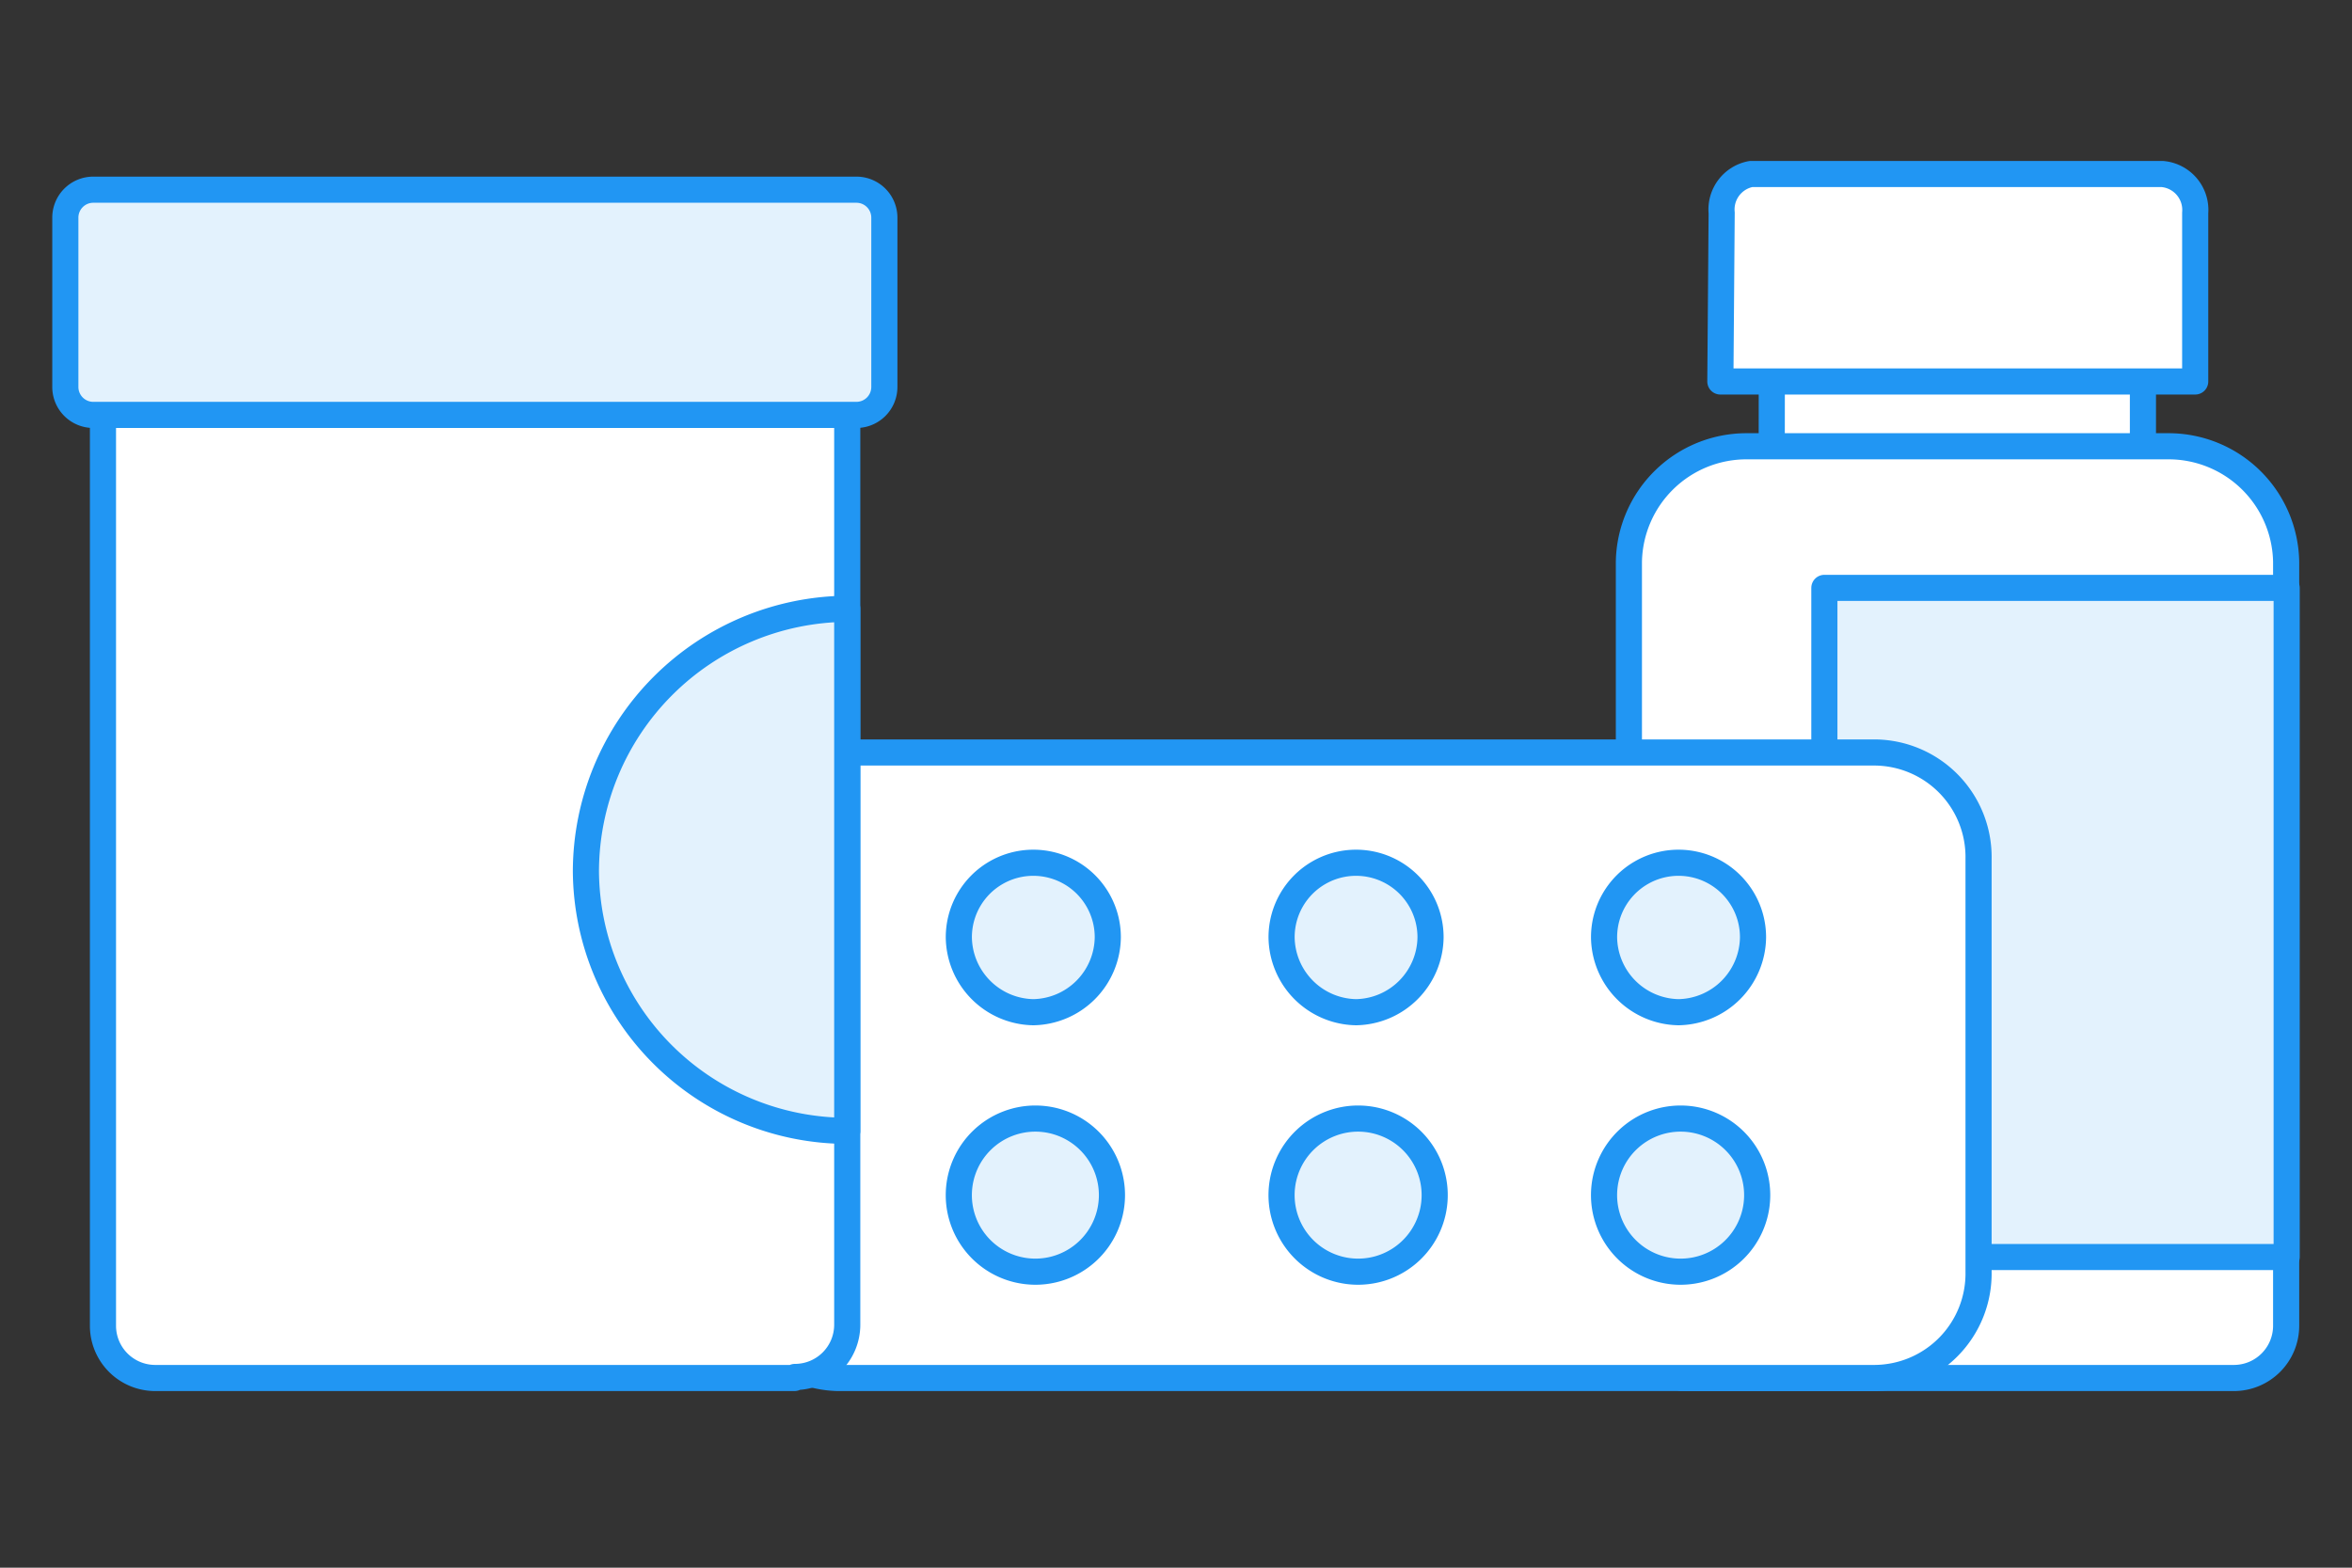 <svg xmlns="http://www.w3.org/2000/svg" viewBox="0 0 90 60"><rect x="0" y="0" width="90" height="60" fill="#333333" stroke="none"/><title>solutions-10</title><g id="e4a848d4-c2f8-43a4-83a8-73f95af89b57" data-name="solutions-10"><g id="1eabb8f5-0f1e-45f3-b078-aa36ba535afc" data-name="icon"><path d="M67.79,24.38H82V12.29a2.54,2.54,0,0,0-2.61-2.51H70.29a2.52,2.52,0,0,0-2.49,2.51Z" style="fill:#fff;stroke:#2196f3;stroke-linecap:round;stroke-linejoin:round;fill-rule:evenodd"/><path d="M64.35,52.74H85.48a2,2,0,0,0,2-2V21.5A4.5,4.5,0,0,0,83,17.08H66.84a4.5,4.5,0,0,0-4.51,4.43V50.7a1.94,1.94,0,0,0,2,2Z" style="fill:#fff;stroke:#2196f3;stroke-linecap:round;stroke-linejoin:round;fill-rule:evenodd"/><path d="M65.83,14.6H84V8.15a1.38,1.38,0,0,0-1.26-1.49H67a1.38,1.38,0,0,0-1.12,1.49Z" style="fill:#fff;stroke:#2196f3;stroke-linecap:round;stroke-linejoin:round;fill-rule:evenodd"/><rect x="69.81" y="22.5" width="17.69" height="25.61" style="fill:#e3f2fd;stroke:#2196f3;stroke-linecap:round;stroke-linejoin:round"/><path d="M32.06,52.74H71.71a4,4,0,0,0,4-4.07V32.87a4,4,0,0,0-4-4.07H32.06a4.1,4.1,0,0,0-4,4.07V48.67a4.1,4.1,0,0,0,4,4.07Z" style="fill:#fff;stroke:#2196f3;stroke-linecap:round;stroke-linejoin:round;fill-rule:evenodd"/><path d="M30.4,52.74H5.94a2,2,0,0,1-2-2V14H32.42V50.7a2,2,0,0,1-2,2Z" style="fill:#fff;stroke:#2196f3;stroke-linecap:round;stroke-linejoin:round;fill-rule:evenodd"/><path d="M32.77,15.88H3.57A1.07,1.07,0,0,1,2.5,14.8V8.34A1.07,1.07,0,0,1,3.57,7.26h29.2a1.07,1.07,0,0,1,1.07,1.08V14.8a1.07,1.07,0,0,1-1.07,1.08Z" style="fill:#e3f2fd;stroke:#2196f3;stroke-linecap:round;stroke-linejoin:round;fill-rule:evenodd"/><path d="M32.42,33.35V23.3a10.07,10.07,0,0,0-10,10.05,10,10,0,0,0,10,9.93Z" style="fill:#e3f2fd;stroke:#2196f3;stroke-linecap:round;stroke-linejoin:round;fill-rule:evenodd"/><path d="M64.23,38.74a2.9,2.9,0,0,0,2.85-2.87,2.85,2.85,0,1,0-5.7,0,2.9,2.9,0,0,0,2.85,2.87Z" style="fill:#e3f2fd;stroke:#2196f3;stroke-linecap:round;stroke-linejoin:round;fill-rule:evenodd"/><path d="M64.23,48.67a2.93,2.93,0,1,0-2.85-3,2.93,2.93,0,0,0,2.85,3Z" style="fill:#e3f2fd;stroke:#2196f3;stroke-linecap:round;stroke-linejoin:round;fill-rule:evenodd"/><path d="M51.89,38.74a2.9,2.9,0,0,0,2.85-2.87,2.85,2.85,0,1,0-5.7,0,2.9,2.9,0,0,0,2.85,2.87Z" style="fill:#e3f2fd;stroke:#2196f3;stroke-linecap:round;stroke-linejoin:round;fill-rule:evenodd"/><path d="M51.89,48.67a2.93,2.93,0,1,0-2.85-3,2.93,2.93,0,0,0,2.85,3Z" style="fill:#e3f2fd;stroke:#2196f3;stroke-linecap:round;stroke-linejoin:round;fill-rule:evenodd"/><path d="M39.54,38.74a2.9,2.9,0,0,0,2.85-2.87,2.85,2.85,0,1,0-5.7,0,2.9,2.9,0,0,0,2.85,2.87Z" style="fill:#e3f2fd;stroke:#2196f3;stroke-linecap:round;stroke-linejoin:round;fill-rule:evenodd"/><path d="M39.54,48.67a2.93,2.93,0,1,0-2.85-3,2.93,2.93,0,0,0,2.85,3Z" style="fill:#e3f2fd;stroke:#2196f3;stroke-linecap:round;stroke-linejoin:round;fill-rule:evenodd"/></g></g></svg>